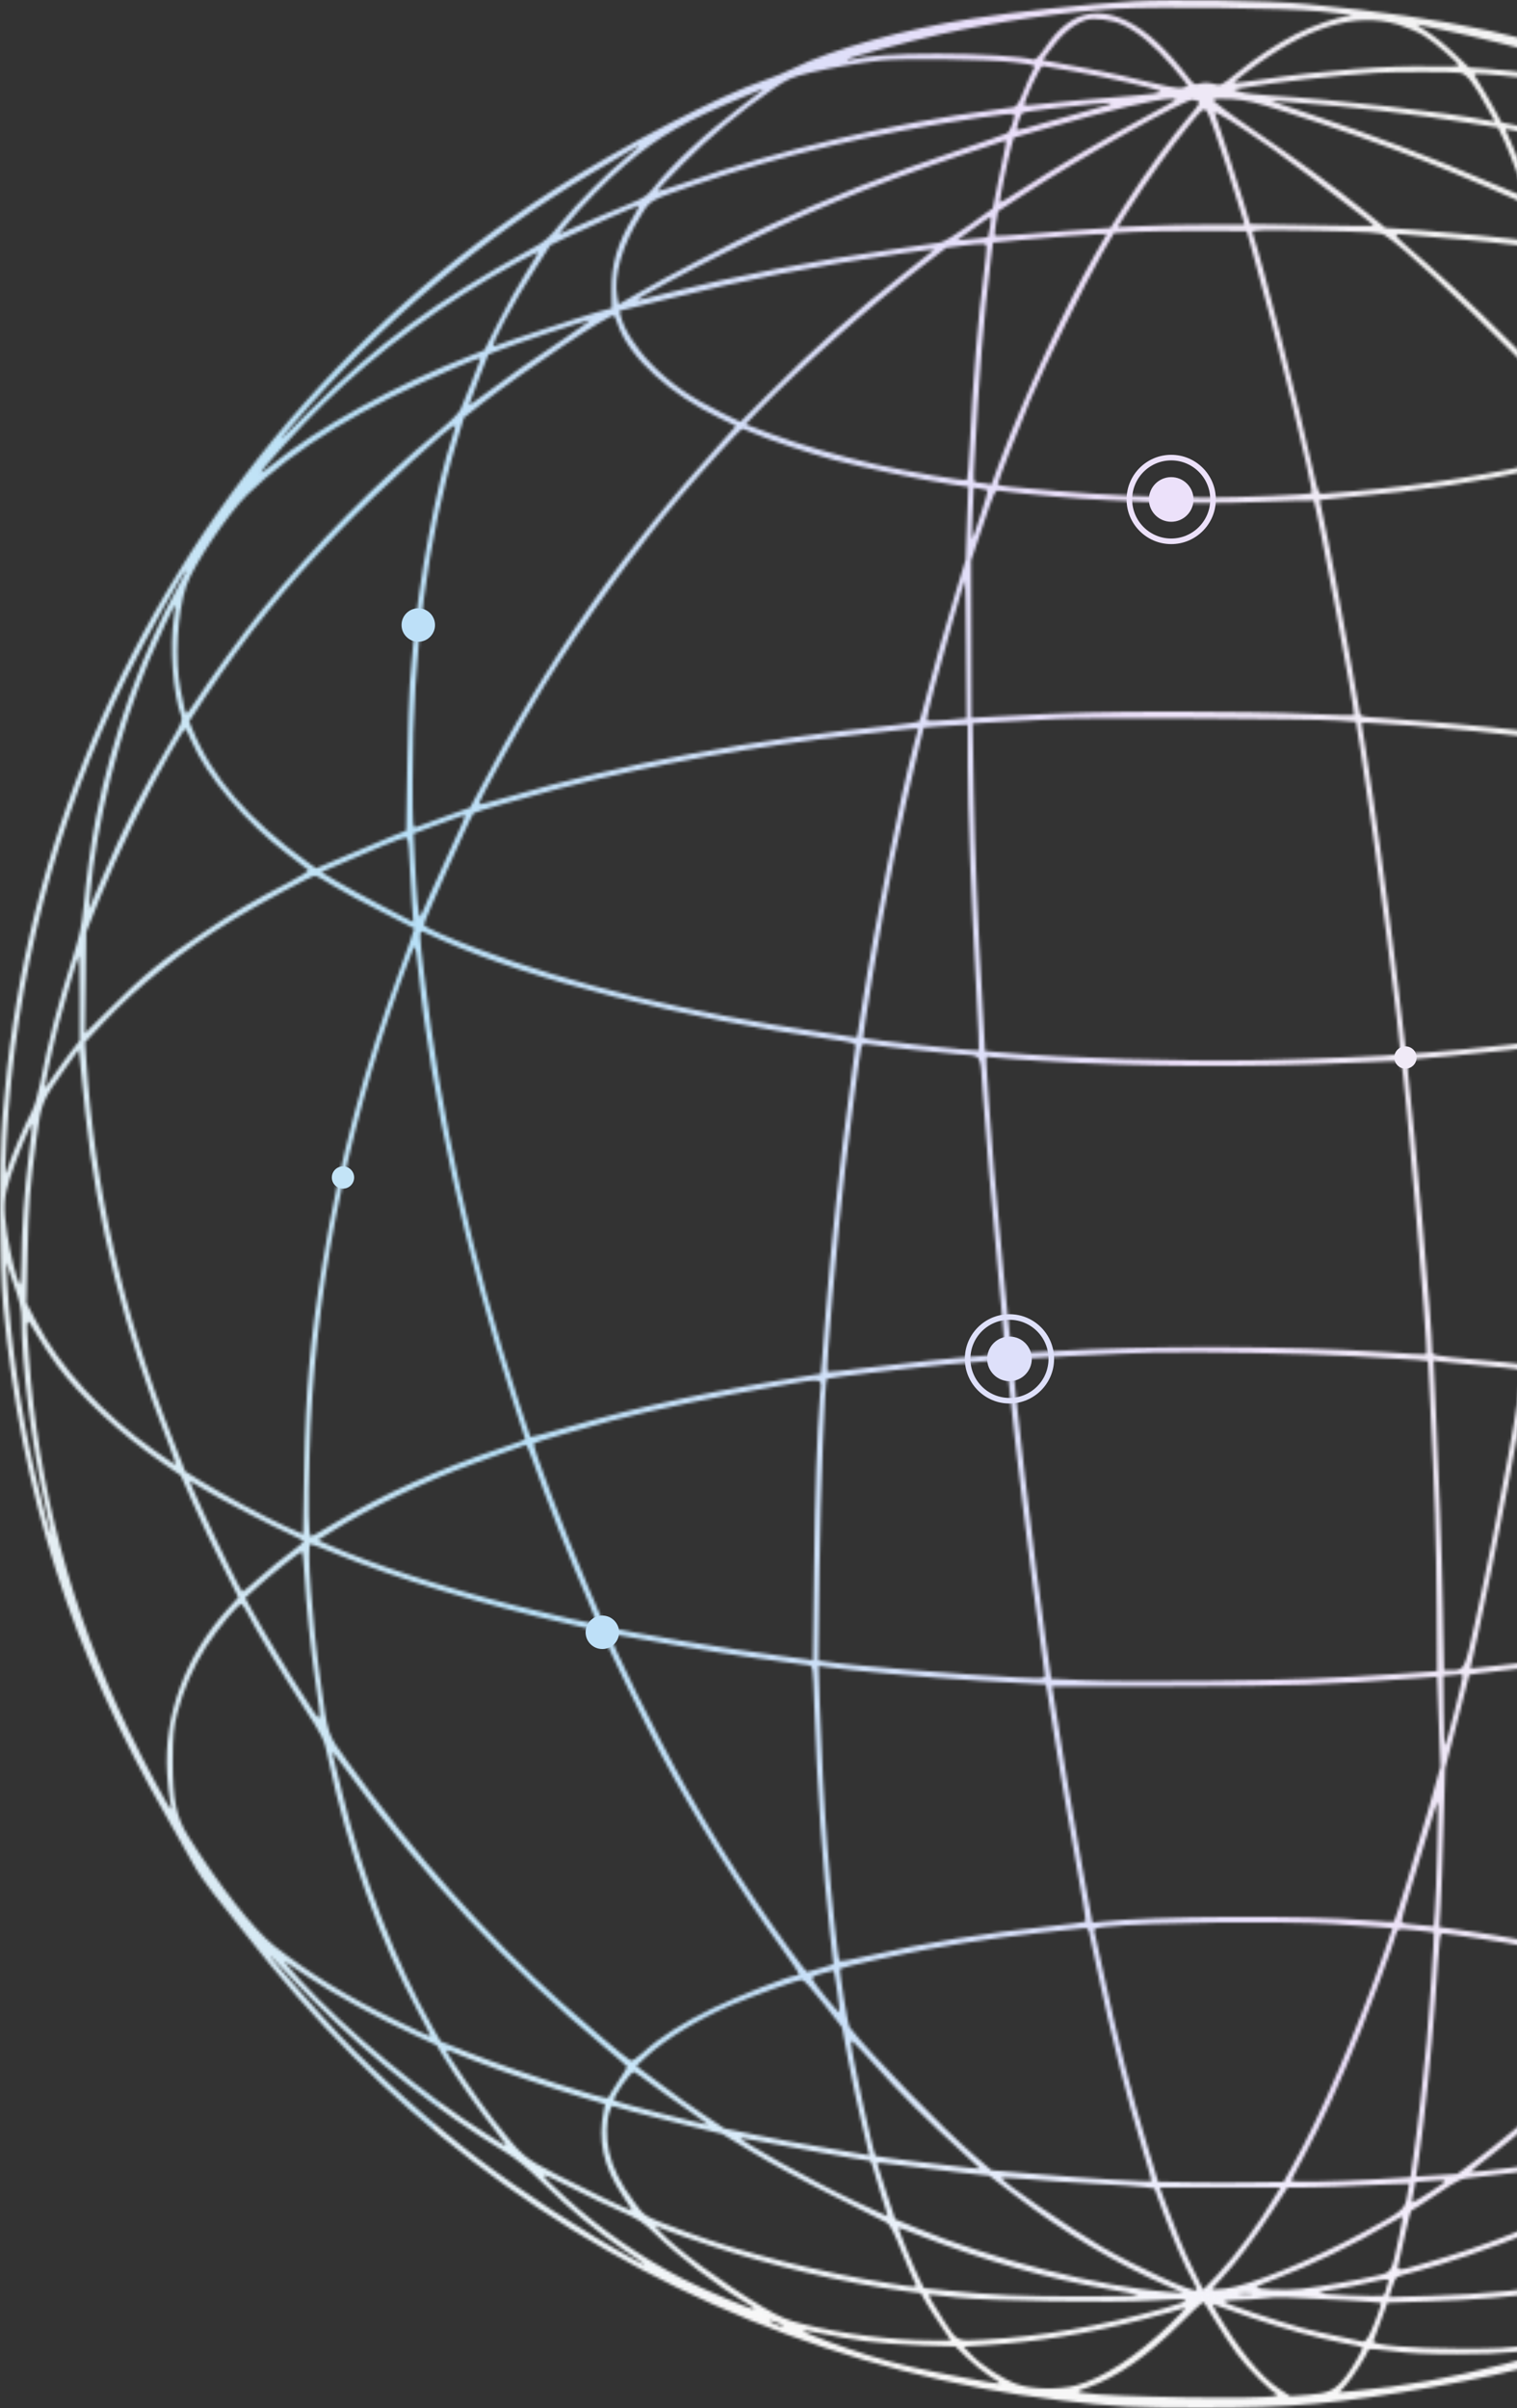 <svg width="544" height="863" viewBox="0 0 544 863" fill="none" xmlns="http://www.w3.org/2000/svg">
<rect x="0" y="0" width="544" height="863" fill="#333333" stroke="none"/>
<mask id="mask0_301_18" style="mask-type:alpha" maskUnits="userSpaceOnUse" x="0" y="0" width="863" height="863">
<path d="M406.771 0.388C388.961 1.552 364.27 4.152 348.687 6.616C324.131 10.449 297.822 17.772 284.802 24.342C281.968 25.779 277.246 27.764 274.21 28.722C258.897 33.718 221.861 52.95 198.25 68.143C122.559 116.735 62.991 189.144 29.935 272.778C13.812 313.636 4.435 354.837 0.86 400.417C-0.422 416.295 -0.22 453.389 1.129 468.172C7.538 535.791 25.483 591.706 60.023 651.727C63.328 657.476 67.308 664.525 68.927 667.468C70.479 670.411 73.92 675.407 76.483 678.624C79.114 681.841 83.836 687.795 87.074 691.97C112.979 725.231 138.817 751.101 169.242 774.439C230.766 821.526 303.488 851.092 380.056 860.262C399.283 862.589 407.445 863 430.652 863C462.966 863 480.438 861.426 513.966 855.472C544.998 849.996 566.383 844.111 584.8 836.035C637.419 812.834 664.538 797.298 697.459 771.428C717.697 755.55 744.951 729.748 760.737 711.475C789.745 677.94 819.968 625.72 836.63 580.413C859.23 518.749 867.46 452.568 860.714 387.072C855.25 334.442 840.206 283.112 816.595 236.847C777.467 160.331 718.439 98.394 643.828 55.756C631.01 48.433 617.72 41.862 599.978 34.06C593.097 31.049 584.665 27.285 581.224 25.779C554.645 13.871 519.363 6.274 468.43 1.415C455.208 0.114 419.993 -0.433 406.771 0.388ZM473.422 4.084C479.291 4.7 484.283 5.316 484.485 5.521C484.688 5.726 484.081 5.863 483.069 5.863C480.303 5.863 470.589 9.217 464.719 12.16C457.906 15.65 450.081 20.783 443.2 26.395C437.87 30.707 437.803 30.707 435.172 30.023C433.485 29.543 431.731 29.475 430.382 29.886C428.561 30.433 428.156 30.296 426.604 28.311C418.374 17.567 411.291 10.996 404.14 7.506C392.604 1.894 383.159 4.837 375.199 16.471C372.838 19.893 371.354 21.536 370.612 21.331C366.767 20.167 350.913 19.209 336.207 19.209C320.826 19.209 311.584 19.893 305.175 21.399C304.23 21.604 303.691 21.604 303.893 21.331C304.568 20.578 325.008 15.034 336.881 12.365C357.322 7.78 381.608 4.221 400.632 3.126C415.81 2.304 460.402 2.852 473.422 4.084ZM402.588 8.875C408.052 11.407 414.124 16.471 420.263 23.658C423.366 27.353 425.93 30.502 425.93 30.707C425.93 30.844 424.985 31.186 423.838 31.46C422.422 31.733 417.632 30.844 409.537 28.791C399.215 26.258 390.378 24.41 376.144 21.947L373.917 21.536L376.009 18.662C380.461 12.434 384.846 8.669 389.501 7.164C392.199 6.274 398.878 7.095 402.588 8.875ZM501.351 8.806C504.319 9.696 508.501 11.475 510.593 12.776C514.303 15.034 523.073 22.631 523.073 23.521C523.073 23.794 518.756 23.931 513.494 23.794C497.64 23.384 474.501 25.163 452.239 28.517C446.977 29.27 442.592 29.817 442.457 29.68C442.323 29.543 444.481 27.764 447.247 25.711C468.565 9.628 485.767 4.221 501.351 8.806ZM518.688 10.996C527.728 12.844 546.684 17.498 552.081 19.209C553.768 19.688 559.232 21.468 564.224 23.042C579.942 27.969 597.28 34.95 597.28 36.387C597.28 36.524 595.998 36.114 594.446 35.566C581.561 30.981 555.252 26.258 533.192 24.616L526.783 24.137L521.319 18.935C518.351 16.061 513.898 12.57 511.537 11.133C509.176 9.696 507.827 8.669 508.569 8.875C509.311 9.08 513.898 10.038 518.688 10.996ZM363.191 22.289C371.691 23.315 371.556 23.247 370.409 25.163C369.87 26.053 368.386 29.27 367.171 32.418C365.552 36.524 364.54 38.167 363.528 38.372C362.786 38.509 359.481 38.988 356.108 39.399C321.028 43.916 278.393 53.908 246.889 64.995C240.952 67.048 235.96 68.622 235.825 68.486C235.623 68.28 239.738 63.9 244.865 58.767C254.107 49.391 265.103 40.288 276.976 32.076C282.373 28.311 283.79 27.696 290.199 26.121C298.429 24.205 307.671 22.563 315.969 21.673C323.389 20.852 354.893 21.262 363.191 22.289ZM385.858 25.711C397.664 27.901 414.124 31.665 415.743 32.555C417.092 33.308 413.719 33.718 398.271 34.95C391.052 35.498 381.203 36.387 376.346 36.935C371.556 37.482 367.509 37.825 367.441 37.756C366.767 37.14 372.973 23.658 373.917 23.658C374.187 23.658 379.584 24.616 385.858 25.711ZM523.68 26.121C526.041 26.601 528.605 29.954 533.529 38.988L536.093 43.642L534.137 43.231C519.633 40.288 478.819 35.566 455.275 34.197C450.823 33.924 446.1 33.376 444.819 32.897L442.457 32.076L446.842 31.323C457.164 29.475 477.739 27.216 493.39 26.121C499.664 25.711 521.656 25.711 523.68 26.121ZM538.589 27.08C556.938 28.791 574.613 32.076 589.994 36.661C604.566 40.973 606.724 41.999 613.066 47.475C619.879 53.429 633.034 68.075 633.034 69.717C633.034 69.923 631.415 69.444 629.526 68.691C609.153 60.752 578.391 51.992 551.339 46.448L538.454 43.847L536.093 39.399C533.799 35.224 532.315 32.692 529.549 28.243C528.065 25.985 527.458 26.121 538.589 27.08ZM273.131 32.486C272.726 32.76 269.286 35.429 265.373 38.372C252.69 47.954 241.087 58.767 234.139 67.527C232.182 69.991 230.698 71.018 226.786 72.592C221.659 74.577 211.27 79.025 204.389 82.173L200.408 83.953L203.377 80.326C208.706 73.755 217.678 64.653 224.155 59.178C236.635 48.57 245.54 43.437 267.397 34.403C273.873 31.665 274.008 31.665 273.131 32.486ZM413.787 40.152C396.719 49.254 379.044 59.588 365.552 68.349C361.842 70.812 358.671 72.66 358.536 72.523C358.266 72.318 361.505 56.645 362.719 52.402L363.596 49.322L373.648 46.448C398.878 39.193 414.259 35.566 420.195 35.361C422.691 35.292 422.219 35.703 413.787 40.152ZM429.707 36.319C430.517 36.593 429.64 37.962 426.199 41.931C420.06 49.117 410.953 61.573 403.937 72.592L398.203 81.626L390.985 82.105C387.005 82.31 377.763 83.063 370.409 83.679C363.124 84.295 356.985 84.637 356.782 84.432C356.647 84.295 356.782 82.242 357.187 79.915L357.929 75.74L366.767 69.991C387.14 56.714 425.457 35.224 427.818 35.771C428.223 35.908 429.1 36.114 429.707 36.319ZM460.672 40.015C476.997 45.216 495.212 51.649 510.255 57.535C522.263 62.258 546.617 72.66 547.494 73.482C547.764 73.755 548.708 76.835 549.653 80.394L551.339 86.759L548.506 86.348C542.097 85.39 520.375 83.269 509.041 82.447L496.831 81.626L489.882 76.014C477.874 66.432 464.517 56.714 449.406 46.448C441.176 40.904 434.902 36.182 435.172 35.84C435.442 35.361 437.803 35.224 441.715 35.498C446.64 35.84 450.35 36.661 460.672 40.015ZM467.418 37.003C483.069 38.098 508.771 41.11 526.244 43.984L537.105 45.695L539.264 50.075C541.22 54.182 546.684 68.896 546.684 70.197C546.684 70.47 541.76 68.622 535.756 65.953C514.843 56.851 490.489 47.611 468.093 40.288C461.819 38.235 456.489 36.387 456.287 36.182C456.085 35.977 457.164 35.977 458.648 36.251C460.132 36.456 464.112 36.798 467.418 37.003ZM392.199 39.056C387.544 40.288 379.517 42.547 374.322 44.053C369.128 45.627 364.81 46.722 364.675 46.585C364.338 46.243 365.89 41.315 366.564 40.562C366.834 40.22 372.298 39.399 378.775 38.714C401.171 36.251 402.521 36.251 392.199 39.056ZM439.692 59.246C442.795 69.238 445.628 78.067 445.83 78.888L446.235 80.462H433.822C427.009 80.462 416.755 80.668 411.156 80.942L400.834 81.352L404.882 74.919C411.223 64.927 419.926 52.744 425.997 45.353C431.326 38.851 431.596 38.646 432.743 39.878C433.35 40.562 436.521 49.254 439.692 59.246ZM456.624 53.634C462.763 57.946 474.366 66.638 490.085 78.683C491.501 79.778 492.581 80.805 492.513 80.942C492.378 81.01 482.394 80.942 470.319 80.668L448.327 80.257L445.83 71.976C443.2 63.489 436.521 42.752 435.644 40.562C435.172 39.262 442.862 44.053 456.624 53.634ZM362.989 44.532C362.516 45.969 361.64 47.406 361.1 47.748C360.56 48.022 352.87 50.76 343.965 53.703C319.072 62.052 297.08 70.744 274.953 81.078C262.742 86.759 237.377 99.899 228.27 105.306L221.861 109.07L221.321 106.196C219.972 98.804 223.278 87.443 229.889 77.109C233.397 71.565 232.655 71.976 249.79 66.09C280.147 55.687 313.742 47.748 350.711 42.273C359.346 40.973 363.596 40.562 363.731 41.11C363.798 41.452 363.461 43.026 362.989 44.532ZM610.772 41.11C611.716 41.657 612.189 42.068 611.784 42.068C611.447 42.068 610.367 41.657 609.423 41.11C608.478 40.562 608.073 40.152 608.411 40.152C608.816 40.152 609.827 40.562 610.772 41.11ZM627.772 51.786C637.014 56.509 649.022 64.105 657.185 70.47C666.225 77.451 683.292 93.192 680.594 92.029C680.256 91.823 673.983 88.744 666.764 85.048C659.546 81.421 649.967 76.904 645.514 75.056L637.419 71.702L633.371 66.364C631.145 63.353 625.816 57.33 621.431 52.95L613.538 45.011L617.181 46.585C619.205 47.475 623.927 49.87 627.772 51.786ZM547.089 47.611C571.982 52.471 596.74 59.178 619.205 67.048C636.677 73.139 635.463 72.455 639.24 79.504C640.994 82.926 643.086 88.128 643.828 91.071C645.177 96.409 645.649 105.785 644.637 105.785C644.3 105.785 640.724 104.827 636.677 103.663C627.165 100.926 615.089 97.983 602.002 95.245L591.546 92.987L570.565 82.447L549.585 71.907L547.022 64.379C545.672 60.204 543.514 54.592 542.232 51.786C540.006 46.859 539.736 46.243 540.141 46.243C540.208 46.243 543.311 46.859 547.089 47.611ZM360.358 53.224C360.02 54.866 358.874 60.341 357.862 65.406L355.973 74.645L347.608 80.599C343.02 83.884 338.366 86.759 337.219 86.896C336.139 87.101 328.381 88.196 320.084 89.36C293.167 93.124 263.147 98.941 239.063 105.032C233.329 106.538 228.54 107.633 228.472 107.564C228.067 107.222 247.091 96.956 260.314 90.455C288.445 76.424 311.246 66.98 343.29 56.098C352.6 52.95 360.358 50.349 360.56 50.349C360.83 50.349 360.695 51.649 360.358 53.224ZM228.944 52.676C228.944 52.744 227.055 54.387 224.762 56.235C218.218 61.436 206.547 73.139 201.15 79.915C196.833 85.322 195.619 86.417 190.492 89.154C156.559 107.564 134.567 123.648 111.428 146.849C98.88 159.442 98.408 159.852 105.491 151.64C136.118 116.188 173.424 84.911 212.416 61.984C218.353 58.493 224.424 54.934 225.909 54.045C228.809 52.334 228.944 52.265 228.944 52.676ZM664.268 70.744C690.241 87.512 712.435 105.443 734.9 127.686C743.737 136.446 744.007 137.13 735.777 129.876C725.455 120.91 709.13 109.139 694.761 100.378C688.149 96.34 685.653 94.287 680.864 89.086C674.59 82.379 664.673 73.345 657.252 67.733C654.824 65.885 651.923 63.695 650.844 62.805L648.887 61.231L651.586 62.737C653.07 63.558 658.804 67.185 664.268 70.744ZM226.92 77.999C221.389 87.169 219.162 94.835 219.297 104.143L219.365 110.439L213.833 111.945C209.246 113.177 180.035 122.827 177.134 124.058C175.38 124.743 184.42 107.77 192.381 95.588L197.373 87.854L203.916 84.706C210.662 81.489 228.27 73.755 229.079 73.687C229.349 73.618 228.337 75.603 226.92 77.999ZM663.391 85.39C676.546 91.686 685.114 96.751 687.88 99.831C693.344 105.922 703.261 119.952 708.185 128.507L710.074 131.792L707.443 130.697C706.026 130.081 703.193 128.712 701.169 127.686C691.792 122.895 676.141 116.667 658.467 110.644L647.201 106.812L646.931 99.626C646.661 91.892 645.177 86.348 641.399 79.094C640.32 77.04 639.375 75.124 639.24 74.85C638.971 74.303 652.8 80.326 663.391 85.39ZM569.553 83.953C577.446 87.854 583.653 91.139 583.248 91.276C582.911 91.344 578.863 90.865 574.276 90.112C569.688 89.36 563.145 88.333 559.704 87.922L553.565 87.101L552.149 81.421C551.339 78.272 550.732 75.535 550.732 75.329C550.732 74.782 553.498 76.082 569.553 83.953ZM355.028 81.215C354.691 83.132 354.354 84.843 354.286 84.911C354.151 85.048 351.655 85.322 348.687 85.595L343.29 86.075L349.024 81.968C352.195 79.641 354.961 77.793 355.163 77.725C355.366 77.725 355.298 79.299 355.028 81.215ZM448.327 87.306C457.434 119.473 471.263 175.73 470.319 176.688C469.712 177.236 445.426 178.263 432.001 178.331C416.687 178.331 393.683 177.304 378.37 175.867C372.096 175.32 364.878 174.635 362.382 174.43C359.818 174.225 357.794 173.814 357.794 173.609C357.794 172.719 365.215 153.624 369.6 143.085C375.132 129.944 389.096 101.542 395.1 91.071L399.485 83.542L406.433 83.132C410.279 82.926 421.005 82.789 430.247 82.789L447.045 82.858L448.327 87.306ZM496.696 84.364C502.835 88.401 522.736 106.606 541.557 125.564C562.268 146.301 561.458 145.206 562.2 153.145C562.605 156.636 563.01 160.331 563.212 161.29C563.482 163.069 563.347 163.137 557.613 164.575C536.363 169.776 511.807 173.677 486.307 175.936C480.033 176.483 474.366 176.962 473.827 176.962C473.017 176.962 472.343 175.183 471.196 169.913C465.664 144.727 452.711 93.808 449.136 83.269C448.866 82.447 452.172 82.379 471.938 82.721C491.771 83.132 495.212 83.337 496.696 84.364ZM392.469 91.55C382.08 109.823 367.239 142.058 358.739 164.848L355.501 173.677L353.544 173.266C352.465 173.061 350.981 172.856 350.306 172.856C349.159 172.856 349.092 172.377 349.429 166.149C351.116 134.598 352.87 112.903 355.298 93.466L356.108 86.964L365.552 86.075C378.64 84.911 389.231 84.09 393.346 83.953L396.854 83.884L392.469 91.55ZM522.061 85.664C529.144 86.211 538.387 87.169 542.637 87.717C546.887 88.196 550.732 88.675 551.137 88.675C551.541 88.675 552.081 89.496 552.283 90.523C555.859 107.154 559.502 128.439 560.514 138.294L560.918 142.4L552.621 133.777C540.006 120.705 522.466 103.8 511.942 94.629C498.18 82.721 498.855 83.679 504.521 84.158C507.152 84.364 515.045 85.048 522.061 85.664ZM353.747 88.88C353.747 89.77 353.342 93.877 352.802 97.983C350.711 113.656 348.889 135.898 347.743 159.373C347.405 166.08 346.933 171.761 346.731 171.966C346.191 172.514 325.75 169.023 313.945 166.354C300.115 163.206 286.556 159.236 275.964 155.267L267.397 152.05L272.591 146.643C287.298 131.518 310.909 110.644 329.866 96.067L339.31 88.812L344.707 88.128C353.477 87.033 353.747 87.101 353.747 88.88ZM334.79 89.633C334.655 89.77 330.27 93.192 325.076 97.23C306.996 111.329 291.413 125.153 275.425 141.237L265.508 151.16L258.357 147.67C247.968 142.606 240.21 137.267 233.667 130.492C228.067 124.811 223.75 117.967 222.603 113.245L222.198 111.397L238.928 107.291C267.464 100.173 292.088 95.382 323.727 90.797C333.171 89.428 335.262 89.223 334.79 89.633ZM565.371 90.728C588.308 94.15 589.859 94.561 598.494 99.42C616.304 109.549 637.082 122.758 637.082 123.99C637.082 125.359 625.074 136.514 619.947 139.936C609.962 146.507 598.427 151.913 583.383 157.115L575.895 159.715L569.688 152.598L563.549 145.548L562.47 137.473C560.581 122.416 556.331 98.325 554.375 90.865C553.835 89.017 553.565 89.017 565.371 90.728ZM188.468 97.983C185.837 102.089 181.452 109.96 178.686 115.503L173.627 125.496L168.769 127.412C142.392 137.541 113.317 153.556 97.531 166.559C95.507 168.202 93.82 169.434 93.686 169.297C93.213 168.818 108.055 152.529 116.285 144.59C135.983 125.427 158.853 108.796 185.095 94.356C189.345 92.029 192.92 90.249 193.055 90.318C193.123 90.455 191.099 93.877 188.468 97.983ZM605.038 97.915C618.732 100.721 644.502 107.633 644.502 108.523C644.502 109.755 641.669 117.146 640.387 119.268C639.443 120.842 638.633 121.458 637.891 121.184C637.351 120.979 632.899 118.241 628.042 115.093C623.185 111.945 614.347 106.538 608.411 103.047C596.808 96.204 596.268 95.793 598.292 96.409C599.034 96.683 602.069 97.367 605.038 97.915ZM704.542 109.07C735.979 129.739 764.785 157.731 784.416 186.886C786.844 190.445 787.114 191.061 785.495 189.281C765.257 166.97 746.368 151.913 720.463 137.473L713.312 133.435L709.737 127.275C705.149 119.473 701.372 113.724 695.907 106.538L691.59 100.789L694.221 102.363C695.638 103.253 700.292 106.264 704.542 109.07ZM680.594 120.842C691.455 125.222 701.844 129.944 707.578 133.024L712.3 135.556L717.157 145.412C725.185 161.769 731.729 179.7 736.923 199.821L739.554 210.018L729.975 199.821C704.205 172.377 680.054 151.297 650.236 130.081C645.042 126.385 640.724 123.374 640.657 123.306C640.522 123.237 641.534 121.184 642.748 118.72C644.03 116.325 645.379 113.04 645.784 111.466L646.594 108.591L659.546 113.04C666.629 115.503 676.141 118.994 680.594 120.842ZM221.793 116.941C225.976 128.302 240.345 141.442 258.087 149.86L263.889 152.666L259.571 157.457C222.94 197.699 197.373 234.588 170.523 285.713L168.567 289.408L159.46 292.625C154.468 294.404 149.813 296.115 149.206 296.389C148.059 296.868 147.991 295.842 147.991 280.101C147.991 233.493 153.321 192.909 163.98 157.662L166.408 149.655L172.884 144.59C188.468 132.545 219.23 112.013 220.174 113.108C220.444 113.382 221.186 115.093 221.793 116.941ZM201.623 121.8C189.075 130.081 183.948 133.708 174.841 140.484C171.198 143.221 168.23 145.275 168.23 145.069C168.23 144.796 169.781 140.621 171.67 135.83L175.111 127.07L178.956 125.564C184.555 123.306 210.258 114.751 211.405 114.751C211.944 114.682 207.492 117.899 201.623 121.8ZM647.605 130.629C670.475 146.78 689.701 162.658 709.265 181.411C718.304 190.103 737.396 210.155 739.42 213.03C741.241 215.767 744.816 237.531 746.705 257.721C747.312 263.949 747.987 278.39 748.189 289.819C748.527 307.476 748.459 310.556 747.65 310.282C722.554 299.811 699.483 292.146 668.518 284.07C661.84 282.359 656.308 280.853 656.24 280.785C656.173 280.716 655.296 278.937 654.284 276.884C651.383 271.067 642.816 255.599 637.217 246.086C621.498 219.395 603.216 193.182 583.923 169.571C580.415 165.259 577.851 161.563 578.121 161.221C578.458 160.947 581.764 159.715 585.474 158.483C600.653 153.419 614.82 146.37 624.871 138.773C629.863 135.009 638.431 126.659 638.431 125.564C638.431 124.332 639.78 125.085 647.605 130.629ZM172.075 129.191C171.873 129.67 170.456 133.298 168.972 137.267C167.42 141.237 165.734 145.412 165.194 146.575C164.654 147.875 161.416 151.16 157.301 154.446C135.309 172.514 112.979 195.099 93.551 219.052C87.142 226.923 74.662 244.17 70.074 251.424C68.59 253.751 67.174 255.668 66.971 255.668C66.499 255.668 66.296 254.983 64.745 247.113C62.654 236.641 63.598 219.532 66.836 209.95C69.197 202.832 81.812 184.011 88.761 177.236C105.761 160.674 129.642 146.096 163.507 131.724C171.94 128.165 172.615 127.959 172.075 129.191ZM739.285 151.297C763.368 167.244 783.674 187.365 797.098 208.444C800.067 213.03 801.011 215.151 801.551 218.71C803.642 231.303 803.102 242.253 799.932 253.614C798.313 259.295 792.106 272.914 789.678 276.131L788.396 277.705L783.809 270.314C773.622 253.751 761.209 236.368 748.662 221.106L742.455 213.509L739.757 202.627C734.495 181.684 727.614 162.248 719.654 145.891C717.292 141.031 715.336 136.993 715.336 136.857C715.336 136.378 730.987 145.754 739.285 151.297ZM572.319 158.552L573.669 160.331L569.553 161.563C567.327 162.179 565.371 162.59 565.236 162.453C565.168 162.316 564.831 159.305 564.629 155.746L564.157 149.244L567.597 153.008C569.486 155.062 571.577 157.594 572.319 158.552ZM162.158 156.773C156.626 172.993 150.015 208.239 148.059 232.056C147.654 236.573 147.182 242.596 146.912 245.402C146.642 248.208 146.237 261.143 146.035 274.078L145.63 297.689L140.571 299.674C137.805 300.769 130.519 303.849 124.448 306.45L113.384 311.172L110.281 308.982C89.098 293.72 76.146 278.8 68.86 261.006L67.848 258.542L73.65 249.713C88.626 227.265 102.388 210.292 121.952 190.103C135.781 175.799 162.361 151.64 163.238 152.529C163.372 152.666 162.9 154.582 162.158 156.773ZM269.893 155.13C275.695 157.662 289.996 162.453 299.306 164.917C309.02 167.518 331.282 172.171 341.199 173.609L347.203 174.498L346.731 187.502L346.258 200.574L342.616 212.551C338.163 227.334 334.183 241.432 331.822 250.877C330.81 254.846 329.866 258.268 329.596 258.542C329.326 258.747 325.615 259.295 321.365 259.774C270.298 264.839 223.143 273.599 181.452 285.781C176.257 287.287 171.94 288.382 171.805 288.245C171.265 287.697 187.254 258.679 195.416 245.402C209.651 222.406 228.54 196.262 244.325 177.647C252.016 168.613 265.575 153.693 266.115 153.693C266.385 153.693 268.072 154.309 269.893 155.13ZM583.113 171.555C599.034 191.266 615.224 214.193 628.649 235.82C636.677 248.687 654.419 280.306 653.677 280.306C653.542 280.306 649.494 279.416 644.772 278.321C625.748 273.941 600.316 269.219 575.895 265.523L568.272 264.428V238.968C568.272 213.92 567.732 197.289 566.18 176.072C565.776 170.118 565.573 165.122 565.776 164.848C566.113 164.506 574.073 162.042 575.018 161.974C575.22 161.974 578.863 166.286 583.113 171.555ZM563.549 165.875C563.549 166.217 564.022 173.198 564.561 181.479C565.776 198.794 566.653 234.041 566.383 251.835L566.18 264.086L562.335 263.675C560.244 263.401 553.16 262.648 546.684 261.896C533.26 260.322 507.692 258.063 495.886 257.31C488.533 256.9 487.926 256.763 487.656 255.394C487.454 254.641 486.105 246.839 484.62 238.216C481.855 222.474 475.918 191.198 474.164 183.464C473.624 181.274 473.287 179.358 473.354 179.221C473.489 179.152 479.021 178.605 485.7 177.989C508.771 176.004 530.494 172.719 550.395 168.27C556.331 166.97 561.323 165.738 561.458 165.601C561.998 165.122 563.549 165.327 563.549 165.875ZM354.151 175.799C354.286 175.936 353.139 179.974 351.588 184.696C350.036 189.487 348.687 193.319 348.62 193.182C348.485 193.114 348.62 188.939 348.822 183.875L349.227 174.772L351.588 175.183C352.87 175.388 354.016 175.662 354.151 175.799ZM367.576 176.962C385.318 178.673 390.31 179.015 410.751 179.837C426.807 180.384 437.263 180.453 451.565 179.905C462.156 179.494 470.926 179.289 471.061 179.426C471.938 180.247 486.172 255.668 485.565 256.284C485.43 256.42 477.807 256.215 468.632 255.805C459.39 255.325 438.545 254.983 422.219 254.983C395.437 254.983 384.171 255.325 356.985 256.763L348.417 257.242L348.35 229.045L348.282 200.848L352.128 189.418C356.782 175.456 356.782 175.525 358.671 175.936C359.481 176.072 363.528 176.552 367.576 176.962ZM64.34 209.266C51.05 233.288 39.987 264.154 34.388 292.967C32.769 301.111 30.745 315.826 29.935 325.134C29.328 331.567 28.518 335.331 26.225 342.586C20.761 359.627 17.253 373.247 14.352 388.372C13.542 392.478 12.261 396.721 11.383 398.296C9.427 401.649 3.356 416.021 2.681 418.827C2.411 419.854 2.074 420.675 1.939 420.538C1.804 420.402 2.006 415.2 2.344 408.972C5.447 350.525 20.086 294.131 45.519 242.527C52.669 228.086 65.892 204.338 66.836 204.338C66.971 204.338 65.824 206.596 64.34 209.266ZM346.393 232.74L346.596 257.379L339.715 257.995C335.937 258.337 332.631 258.405 332.429 258.2C332.227 257.995 333.441 252.519 335.195 245.949C338.366 233.904 345.854 207.76 346.056 207.965C346.124 208.034 346.326 219.189 346.393 232.74ZM62.316 221.516C60.765 231.577 61.979 248.755 64.947 256.489C65.554 258.063 65.082 259.158 61.035 266.07C51.185 282.701 44.372 296.252 36.209 315.552L31.892 325.818L32.296 321.027C34.59 294.747 42.753 262.443 53.546 236.505C56.852 228.634 62.519 216.589 62.788 216.931C62.923 217.068 62.721 219.121 62.316 221.516ZM748.729 223.98C760.939 239.242 773.352 256.763 782.392 271.614C784.821 275.652 786.844 279.348 786.844 279.827C786.844 281.127 776.928 292.351 772.07 296.594C762.626 304.944 752.237 312.541 751.293 311.856C750.888 311.583 750.416 303.096 750.213 289.545C749.741 263.401 747.515 239.379 744.007 222.269C743.535 219.942 743.332 218.026 743.602 218.094C743.804 218.094 746.166 220.763 748.729 223.98ZM808.904 231.029C821.384 259.226 829.142 288.655 833.055 322.396C834.202 332.115 835.821 365.718 835.214 366.334C834.944 366.54 832.38 364.281 829.48 361.338C824.42 356.137 824.083 355.589 821.587 348.745C815.11 330.335 805.059 307.887 795.142 289.682C792.241 284.344 789.948 279.827 790.015 279.553C790.083 279.279 791.567 276.679 793.321 273.804C796.964 267.781 800.404 259.432 802.495 251.767C803.777 247.181 803.979 244.58 803.979 233.63C804.047 226.581 804.249 221.037 804.452 221.311C804.654 221.585 806.678 225.965 808.904 231.029ZM817.539 242.733C839.734 288.519 853.361 336.084 858.623 386.045C859.837 396.927 861.186 417.253 860.781 417.664C860.646 417.801 860.174 415.953 859.769 413.421C857.611 400.896 849.246 383.855 839.396 372.015L836.833 368.935L836.765 355.247C836.698 327.666 833.055 299.88 825.904 273.188C822.936 261.964 817.337 245.402 813.626 236.641C812.277 233.562 811.333 231.029 811.535 231.029C811.737 231.029 814.436 236.299 817.539 242.733ZM479.898 258.268L486.239 258.747L487.791 268.329C493.12 301.864 502.902 377.079 502.025 377.832C501.553 378.243 470.656 379.543 450.89 379.954C424.311 380.501 381.81 379.201 358.064 377.079L353.274 376.669L352.465 361.817C350.441 326.023 349.699 307.134 349.227 284.002L348.822 259.295L358.536 258.747C363.866 258.474 372.973 257.995 378.707 257.721C390.715 257.105 470.319 257.584 479.898 258.268ZM506.882 260.116C523.208 261.417 536.43 262.717 553.363 264.702L566.45 266.207L565.978 282.701C565.708 291.735 565.236 305.149 564.831 312.472C564.089 327.734 560.918 371.467 560.514 371.878C559.907 372.494 524.557 376.327 511.537 377.216L504.319 377.695L503.914 374.342C503.712 372.494 502.16 359.764 500.474 346.008C497.573 321.78 492.986 288.861 489.815 268.808L488.263 259.09H490.962C492.513 259.09 499.664 259.569 506.882 260.116ZM347.001 274.283C347.001 289.819 348.215 321.575 350.104 355.452C350.778 366.813 351.116 376.258 350.981 376.395C350.508 376.874 310.1 372.494 309.56 371.878C309.425 371.741 310.977 361.817 312.933 349.772C317.992 319.316 322.445 297.416 330 265.934L331.282 260.801L335.937 260.39C338.5 260.185 342.008 259.979 343.83 259.911L347.001 259.774V274.283ZM68.658 265.591C74.122 278.321 88.086 294.815 102.793 305.902C106.705 308.845 110.146 311.514 110.483 311.788C110.821 312.13 107.448 314.252 102.995 316.51C92.269 321.917 83.364 327.118 72.773 334.236C58.201 343.886 50.916 349.84 38.84 361.954L30.475 370.304L30.745 352.167L30.947 334.031L36.007 321.37C41.808 306.792 52.804 284.138 60.63 270.519C63.598 265.386 66.162 261.143 66.364 261.143C66.566 261.143 67.578 263.128 68.658 265.591ZM327.639 267.097C322.58 286.465 313.675 331.02 309.223 359.696C308.48 364.76 307.671 369.551 307.536 370.372L307.199 371.81L294.584 369.893C246.552 362.844 204.591 352.646 171.063 339.917C160.539 335.947 152.039 332.183 152.039 331.43C152.039 330.13 168.769 292.557 169.849 291.461C170.321 290.982 188.4 285.781 200.273 282.701C233.936 274.009 271.31 267.302 308.211 263.264C315.294 262.512 321.973 261.759 323.052 261.622C324.199 261.485 326.02 261.28 327.167 261.211L329.258 261.143L327.639 267.097ZM580.617 268.397C602.946 271.751 621.093 275.173 649.697 281.401L655.229 282.633L660.288 293.241C665.887 305.081 668.181 310.145 672.566 320.548C675.804 328.145 682.28 344.434 682.28 344.981C682.28 345.255 670.205 349.156 660.356 352.099C644.435 356.821 614.55 363.528 593.232 367.224C581.831 369.209 563.28 371.878 562.942 371.604C562.807 371.536 563.347 363.186 564.157 353.057C566.585 321.438 568.204 288.724 568.272 272.23C568.272 269.15 568.407 266.618 568.609 266.618C568.811 266.618 574.208 267.439 580.617 268.397ZM798.987 301.18C801.888 306.792 806.341 316.031 808.837 321.712C813.964 333.483 821.452 352.852 820.98 353.399C820.777 353.536 819.023 352.304 817.067 350.662C804.587 340.054 781.313 325.75 762.626 317.195C758.174 315.142 754.531 313.362 754.463 313.157C754.463 312.952 756.217 311.583 758.376 310.145C767.955 303.438 779.424 293.036 784.955 285.986L788.396 281.606L791.027 286.26C792.511 288.792 796.087 295.499 798.987 301.18ZM673.241 287.424C701.237 294.815 722.015 301.796 746.57 311.993C750.551 313.636 748.999 314.936 732.673 323.833C720.193 330.609 704.272 337.658 690.915 342.244L684.372 344.502L682.213 338.959C678.84 329.993 671.689 313.02 667.641 304.397C665.617 300.016 662.717 293.788 661.233 290.572C659.748 287.355 658.399 284.549 658.197 284.207C657.725 283.386 658.534 283.591 673.241 287.424ZM161.956 303.37C159.19 309.324 155.614 317.263 153.995 321.027C152.444 324.792 150.96 328.145 150.69 328.419C150.15 329.035 149.408 321.233 148.734 307.545L148.329 298.785L156.424 295.773C166.408 292.077 166.476 292.077 166.813 292.351C166.948 292.488 164.789 297.416 161.956 303.37ZM146.845 308.845C147.114 313.704 147.519 320.48 147.722 324.039L148.194 330.404L137.468 324.86C131.598 321.849 124.178 317.811 121.007 315.963L115.273 312.541L118.646 311.104C135.106 303.917 143.876 300.359 145.36 300.222C146.237 300.153 146.507 301.454 146.845 308.845ZM119.86 317.674C123.233 319.727 131.059 323.97 137.198 326.982C143.337 330.061 148.396 332.594 148.531 332.731C148.666 332.799 146.372 339.438 143.404 347.513C130.654 382.075 121.614 416.227 115.678 452.637C111.225 479.67 109.539 498.423 109.067 526.757L108.662 549.821L102.118 546.878C94.765 543.524 79.451 535.312 71.626 530.521L66.431 527.304L61.574 514.848C43.967 469.883 33.983 425.74 30.947 379.748L30.542 373.52L37.154 366.471C49.769 353.126 65.15 340.875 83.566 329.651C92.539 324.176 111.765 313.841 113.047 313.841C113.384 313.841 116.42 315.552 119.86 317.674ZM767.551 321.986C789.475 333.004 808.634 345.255 819.698 355.452C823.138 358.601 823.341 358.874 825.972 367.908C827.456 372.973 829.817 381.596 831.099 387.003L833.595 396.927L832.448 406.508C829.007 436.485 822.801 464.066 812.412 495.548C809.039 505.677 805.936 514.437 805.531 514.985C804.452 516.285 787.384 527.578 780.166 531.821C773.69 535.517 754.261 545.304 750.078 546.878L747.312 547.973L739.554 543.319C735.304 540.787 729.975 537.775 727.749 536.68L723.634 534.764L722.892 521.966C722.419 514.985 721.542 504.308 721.003 498.286L719.856 487.335L723.364 475.701C738.408 425.74 747.312 376.806 749.741 330.267C750.416 317.879 750.955 314.526 752.305 314.526C752.507 314.526 759.388 317.879 767.551 321.986ZM748.054 324.928C745.558 373.178 738.138 417.322 724.713 464.203C722.824 470.91 720.935 477.549 720.598 478.917C720.193 480.355 719.721 481.518 719.451 481.518C719.249 481.518 718.304 476.659 717.495 470.773C712.773 437.511 701.979 394.052 690.106 360.38C687.677 353.468 685.653 347.377 685.653 346.966C685.653 346.487 688.149 345.255 691.253 344.228C705.892 339.369 731.189 327.734 742.995 320.48C745.761 318.769 748.122 317.332 748.257 317.332C748.392 317.263 748.257 320.754 748.054 324.928ZM158.583 337.042C190.357 351.209 244.932 365.034 298.429 372.562C306.052 373.657 306.861 373.931 306.726 375.095C306.659 375.847 305.782 382.007 304.905 388.783C301.262 415.269 297.889 446.888 296.068 470.568C295.528 477.891 294.921 485.83 294.718 488.157L294.314 492.332L291.818 492.742C257.345 498.012 230.496 503.692 203.781 511.358C196.428 513.479 190.357 515.122 190.222 514.985C190.087 514.848 188.333 509.441 186.242 503.077C169.174 450.447 158.178 400.828 152.107 349.088C150.42 335.331 150.353 333.415 151.567 333.894C151.972 334.099 155.142 335.537 158.583 337.042ZM149.948 347.513C154.333 391.725 167.083 450.241 183.341 500.27L188.333 515.806L186.579 516.559C185.567 516.901 182.194 518.065 179.023 519.16C157.706 526.278 136.388 535.927 120.063 545.783C115.678 548.452 111.832 550.642 111.563 550.642C110.686 550.642 110.483 540.65 111.023 521.213C112.575 464.75 123.436 408.63 143.944 351.278C146.372 344.639 148.464 339.164 148.734 339.164C148.936 339.164 149.476 342.928 149.948 347.513ZM28.518 357.779V372.905L25.28 377.079C23.526 379.406 20.761 383.17 19.209 385.497C17.657 387.893 16.308 389.809 16.173 389.809C15.768 389.809 18.737 375.984 21.098 366.882C23.257 358.532 27.979 342.586 28.316 342.586C28.451 342.586 28.518 349.43 28.518 357.779ZM686.53 356.068C700.832 396.79 710.344 435.048 716.348 476.727L717.9 487.335L713.987 498.696C710.411 508.962 704.542 525.388 704.205 525.867C704.138 525.935 701.979 525.114 699.415 524.019C687.88 519.023 659.209 510.057 639.105 505.198C613.943 499.039 575.018 492.058 554.712 490.005C552.216 489.731 549.787 489.32 549.383 489.046C548.708 488.636 549.045 484.803 550.934 471.868C555.454 440.728 559.03 411.504 561.256 387.072C561.863 380.091 562.47 374.342 562.538 374.205C562.672 374.068 567.867 373.247 574.073 372.289C599.236 368.593 624.871 363.528 646.526 357.916C657.792 354.973 676.006 349.635 679.582 348.129C683.09 346.692 683.292 346.966 686.53 356.068ZM834.674 376.463C834.674 380.228 834.404 384.676 834.202 386.319L833.73 389.33L832.448 384.265C831.773 381.459 830.154 375.642 828.872 371.33C827.658 367.019 826.444 362.844 826.174 362.091C825.972 361.27 827.591 362.502 830.289 365.171L834.742 369.551L834.674 376.463ZM844.928 383.239C853.698 396.585 858.083 409.314 859.365 425.055C859.904 431.489 858.623 441.139 855.992 450.378C854.305 456.401 845.94 474.674 844.928 474.674C844.658 474.674 844.186 469.062 843.984 462.15C843.376 444.219 840.948 424.508 837.103 405.14C835.551 397.269 835.484 395.969 836.091 389.262C836.428 385.224 836.765 379.748 836.765 377.148L836.833 372.357L838.924 374.752C840.003 376.053 842.769 379.885 844.928 383.239ZM326.088 376.121C332.564 376.806 340.322 377.627 343.29 377.832C352.397 378.517 351.385 377.079 352.33 390.63C353.477 407.603 355.501 430.941 358.199 459.275C359.481 472.758 360.425 484.187 360.223 484.666C360.088 485.077 357.187 485.624 352.937 485.898C342.211 486.583 326.492 488.225 311.044 490.141C303.286 491.1 296.877 491.784 296.742 491.647C296.068 490.963 300.25 443.26 303.151 418.348C304.838 404.181 308.548 376.121 308.953 374.889C309.155 374.205 309.965 374.068 311.786 374.342C313.135 374.616 319.611 375.368 326.088 376.121ZM560.176 376.327C560.176 384.676 553.498 440.933 548.573 474.195L546.347 489.115L544.66 488.773C543.716 488.567 537.375 487.951 530.494 487.335C512.954 485.761 513.628 485.898 513.628 483.708C513.628 476.043 507.422 405.824 504.926 384.471C504.589 381.528 504.656 380.022 505.128 379.885C505.533 379.748 512.077 379.133 519.7 378.517C530.156 377.627 552.688 375.163 559.704 374.136C559.974 374.068 560.176 375.095 560.176 376.327ZM30.542 398.706C34.523 437.511 44.642 477.549 60.495 517.654C62.181 521.897 63.193 525.114 62.788 524.909C62.316 524.635 59.146 522.445 55.638 519.981C36.884 506.841 21.503 490.141 12.935 473.511L9.495 466.94L9.899 449.078C10.304 430.736 10.709 426.082 13.205 407.33C14.824 395.147 15.094 394.531 23.864 382.281L28.249 376.19L28.721 380.775C28.991 383.307 29.8 391.383 30.542 398.706ZM372.973 380.228C409.199 382.418 447.719 382.623 486.172 380.844C495.009 380.433 502.295 380.159 502.43 380.296C503.374 381.391 512.279 484.461 511.47 485.282C511.335 485.488 504.386 485.145 496.021 484.529C463.033 482.339 411.83 482.202 377.155 484.256C369.465 484.735 362.989 485.008 362.854 484.803C362.584 484.529 357.997 436.964 356.445 418.554C355.231 403.292 353.747 383.376 353.747 381.049V378.722L357.997 379.133C360.29 379.406 367.036 379.885 372.973 380.228ZM10.372 413.489C8.685 426.561 7.673 441.139 7.673 452.431C7.673 458.112 7.403 460.918 6.999 460.233C5.852 458.317 3.626 449.078 2.614 442.371C1.129 432.584 1.332 429.162 3.693 421.839C5.784 415.269 11.046 402.539 11.451 403.018C11.586 403.155 11.114 407.877 10.372 413.489ZM839.059 429.162C840.813 441.892 841.757 453.321 842.499 468.994L842.972 478.028L838.722 483.708C833.527 490.689 820.575 503.966 814.233 508.757C811.67 510.742 809.444 512.179 809.309 512.042C809.174 511.905 810.186 508.757 811.468 505.061C821.519 477.001 831.841 433.405 833.73 411.025C833.999 408.219 834.337 405.413 834.539 404.866C835.079 403.497 836.968 413.968 839.059 429.162ZM860.377 456.538C857.273 507.32 845.805 555.707 826.107 601.356C821.114 612.922 815.987 623.872 815.515 623.872C815.313 623.872 815.65 622.709 816.257 621.272C833.19 581.371 842.365 539.486 844.119 494.316L844.726 478.78L846.75 475.495C852.619 466.256 858.218 452.089 859.837 442.439L860.714 437.375L860.916 440.797C861.051 442.644 860.849 449.762 860.377 456.538ZM7.673 472.689C7.673 489.046 11.316 517.791 16.173 539.281C17.455 544.893 18.332 549.615 18.265 549.752C17.927 550.026 15.094 539.007 12.463 527.715C7.538 506.293 3.828 480.491 2.614 459.96L2.209 452.431L4.907 460.302C7.066 466.393 7.673 469.199 7.673 472.689ZM20.491 489.389C28.856 500.75 43.225 514.027 57.999 524.156L64.812 528.81L69.4 539.213C71.896 544.962 76.55 554.748 79.721 561.045L85.455 572.474L81.34 576.991C66.499 593.485 58.606 614.907 59.888 635.507C60.158 639.477 60.63 643.925 60.967 645.431C61.304 646.936 61.439 648.237 61.372 648.374C60.9 648.784 51.995 632.222 45.788 619.424C25.483 577.333 13.745 533.121 10.372 485.967C9.292 471.047 9.157 471.457 13.137 478.233C15.026 481.45 18.332 486.514 20.491 489.389ZM842.027 496.164C840.611 539.349 829.817 586.299 812.277 625.583C807.825 635.712 801.483 648.1 802.023 645.773C802.225 644.815 802.563 640.024 802.765 635.165C803.642 615.18 797.773 597.592 784.551 580.482C782.864 578.223 781.448 576.17 781.448 575.965C781.448 575.691 784.483 569.189 788.126 561.524C794.467 548.247 802.36 530.042 805.666 520.734C807.15 516.764 807.622 516.217 812.952 512.247C819.833 507.183 833.055 494.316 838.115 487.746C840.138 485.145 841.96 482.955 842.162 482.955C842.365 482.887 842.297 488.841 842.027 496.164ZM484.62 486.035C495.549 486.583 506.208 487.199 508.299 487.404L512.077 487.815L512.886 503.692C514.438 534.217 515.045 553.243 515.18 575.965L515.315 598.892L503.847 599.713C476.255 601.561 463.505 602.04 433.35 602.382C415.743 602.588 395.842 602.519 389.163 602.177L377.021 601.629L375.199 588.968C371.219 561.798 362.584 488.088 363.259 487.404C363.663 486.925 402.723 484.94 414.124 484.735C433.62 484.461 464.854 485.008 484.62 486.035ZM361.774 495.89C363.798 516.696 370.005 567.067 373.31 590.2C374.052 595.196 374.659 599.85 374.659 600.466C374.659 601.561 373.782 601.561 364.743 601.15C344.572 600.124 303.691 596.77 295.798 595.401L293.504 595.059L293.909 562.071C294.314 534.217 295.798 494.864 296.54 494.179C297.012 493.769 325.818 490.347 339.58 489.046C357.389 487.404 360.02 487.267 360.56 487.678C360.83 487.883 361.37 491.579 361.774 495.89ZM527.121 489.046C531.371 489.457 537.037 489.936 539.736 490.21C542.367 490.415 544.863 490.826 545.335 491.1C546.617 491.921 537.51 542.224 529.01 581.166C525.097 598.892 525.299 598.55 520.105 598.55H517.879L517.406 574.733C517.002 553.859 516.125 531.41 514.573 497.396L514.101 487.609L516.732 488.02C518.148 488.225 522.871 488.704 527.121 489.046ZM563.212 493.153C603.823 498.423 646.256 507.799 678.907 518.681C688.757 522.034 702.384 527.099 703.126 527.783C703.935 528.468 686.328 569.052 684.844 569.874C684.304 570.147 675.939 572.406 666.36 574.87C630.336 583.972 591.276 590.884 550.057 595.47C541.355 596.428 532.652 597.318 530.764 597.592L527.323 597.934L529.887 586.436C534.879 564.535 548.033 495.548 548.033 491.373C548.033 491.168 549.045 491.236 550.26 491.373C551.406 491.579 557.276 492.4 563.212 493.153ZM721.003 524.772L721.475 533.532L715.876 531.068C712.773 529.699 709.332 528.194 708.118 527.715L705.959 526.825L707.983 521.418C709.13 518.475 711.693 511.289 713.717 505.472C715.741 499.655 717.63 494.385 717.832 493.837C718.304 492.605 720.328 512.247 721.003 524.772ZM294.044 499.791C292.897 514.711 292.222 534.217 291.885 563.098L291.48 595.059L289.726 594.717C288.782 594.58 284.195 593.964 279.54 593.348C263.552 591.364 222.873 584.588 218.083 583.082C216.869 582.74 216.869 582.74 210.932 568.778C202.567 549.205 190.762 517.996 191.436 517.312C191.841 516.901 208.571 512.042 219.162 509.236C234.678 505.198 256.536 500.613 278.191 496.917C296.338 493.769 294.584 493.495 294.044 499.791ZM190.492 522.034C196.226 538.186 204.186 558.513 210.865 573.775C212.686 578.086 214.103 581.714 213.901 581.85C213.563 582.261 198.789 578.908 184.083 575.212C158.313 568.642 133.892 560.703 117.364 553.448L114.059 551.942L119.051 548.863C132.071 540.65 152.849 530.726 170.253 524.43C174.908 522.787 180.845 520.665 183.408 519.707C186.039 518.749 188.333 517.928 188.535 517.859C188.805 517.859 189.615 519.707 190.492 522.034ZM799.662 530.247C797.166 536.407 793.928 544.209 792.444 547.562C789.88 553.311 780.233 573.227 779.694 573.843C779.559 573.98 776.86 571.584 773.622 568.505C767.686 562.756 760.467 556.938 753.586 552.353C751.428 550.916 749.943 549.479 750.213 549.205C750.483 548.931 754.126 547.152 758.174 545.304C770.856 539.486 789.408 529.015 798.987 522.308C801.416 520.597 803.575 519.228 803.777 519.228C804.047 519.16 802.158 524.156 799.662 530.247ZM715.066 532.916L721.205 535.654L721.677 539.829C721.88 542.087 722.082 547.152 722.082 550.984V557.965L719.249 559.06C713.38 561.25 688.352 569.189 688.352 568.847C688.352 568.778 690.038 564.877 692.13 560.155C695.57 552.49 702.788 535.106 704.475 530.589C705.284 528.468 704.88 528.399 715.066 532.916ZM72.908 533.669C78.305 537.023 98.61 547.562 104.682 550.163C106.975 551.19 108.864 552.216 108.864 552.49C108.797 552.764 106.638 554.543 104.007 556.459C101.376 558.307 96.519 562.277 93.281 565.151C89.975 568.094 87.142 570.489 86.939 570.489C86.737 570.489 84.578 566.383 82.15 561.387C76.955 550.916 67.713 530.795 68.118 530.795C68.253 530.795 70.412 532.095 72.908 533.669ZM729.503 539.965C732.269 541.403 736.923 544.003 739.892 545.714C745.019 548.726 745.154 548.863 743.602 549.615C740.971 550.984 724.781 557.007 724.511 556.733C723.904 556.117 723.296 536.817 723.836 537.023C724.173 537.159 726.737 538.528 729.503 539.965ZM751.967 553.516C758.916 558.239 766.674 564.604 772.947 570.626L778.817 576.307L771.463 589.31C756.015 616.686 738.07 642.967 718.911 666.373C710.479 676.639 706.971 680.54 707.511 678.966C710.411 671.027 716.888 640.503 719.316 623.53C721.88 605.462 724.038 577.812 724.106 561.592V559.197L730.717 556.87C734.292 555.57 739.217 553.653 741.646 552.627C744.074 551.6 746.435 550.71 746.908 550.71C747.38 550.642 749.674 551.942 751.967 553.516ZM120.4 556.87C142.055 565.836 172.817 575.075 204.321 582.124C215.722 584.656 216.127 584.793 216.127 585.615C216.127 586.641 231.238 617.781 237.04 628.731C249.048 651.317 265.845 678.213 280.079 697.924C283.79 703.057 286.691 707.437 286.488 707.642C286.218 707.848 285.679 708.053 285.139 708.053C283.115 708.053 264.429 715.376 255.591 719.688C245 724.752 236.23 730.364 230.698 735.497C228.27 737.687 226.651 738.782 226.111 738.44C224.02 737.208 210.932 726.189 201.623 717.908C174.706 694.023 148.261 664.183 124.717 631.401C117.229 620.998 117.769 622.64 114.936 602.314C112.035 581.782 109.944 553.38 111.36 553.38C111.698 553.38 115.745 554.954 120.4 556.87ZM109.134 564.125C109.741 575.212 111.36 590.884 112.979 601.972C115.475 619.355 115.88 618.671 109.067 608.131C103.4 599.439 94.9 585.272 90.043 576.512L87.951 572.68L92.606 568.505C97.328 564.193 107.515 556.186 108.257 556.117C108.527 556.117 108.864 559.744 109.134 564.125ZM722.082 564.467C722.082 570.9 720.868 592.39 720.058 600.945C717.63 626.268 711.828 657.202 705.419 678.555C703.868 683.894 703.328 684.715 697.796 690.875C690.241 699.361 673.78 715.581 664.741 723.52C656.24 730.98 641.669 742.957 641.129 742.957C640.859 742.957 639.645 741.315 638.431 739.398C633.034 730.843 621.566 721.535 607.534 714.486L599.304 710.311L603.554 705.247C633.034 670.001 656.24 633.864 679.717 586.573L687.205 571.448L698.066 568.163C704.07 566.383 711.693 563.851 714.999 562.619C718.372 561.387 721.273 560.36 721.61 560.292C721.88 560.292 722.082 562.14 722.082 564.467ZM677.828 585.683C657.522 626.815 637.621 658.913 612.526 690.943C604.903 700.593 597.954 709.011 597.28 709.285C597.01 709.422 591.815 707.779 585.744 705.726C568.002 699.635 549.248 695.323 527.256 692.175L516.192 690.601L516.664 683.072C516.934 678.966 517.339 666.168 517.676 654.67L518.283 633.796L522.601 617.028L526.918 600.261L529.887 599.782C531.506 599.508 540.275 598.481 549.383 597.523C580.347 594.17 614.55 588.694 643.086 582.466C656.983 579.387 680.931 573.432 681.538 572.816C681.673 572.68 682.415 572.543 683.09 572.543C684.102 572.543 683.157 574.87 677.828 585.683ZM88.761 578.223C91.527 583.767 101.106 599.713 108.527 611.279C116.015 622.846 116.15 623.119 117.634 630.1C124.583 663.02 136.253 695.871 149.948 721.056C152.511 725.779 154.535 729.68 154.4 729.817C154.333 729.954 148.936 727.421 142.527 724.273C124.38 715.444 110.753 707.095 98.273 697.308C91.122 691.696 78.305 675.407 67.646 658.297C63.193 651.248 61.979 645.225 61.979 631.058C62.047 621.819 62.249 619.15 63.598 613.949C65.689 605.667 69.332 597.386 73.852 590.268C78.372 583.288 85.793 574.391 86.67 574.938C87.007 575.212 87.951 576.649 88.761 578.223ZM785.158 584.656C795.749 599.097 801.011 615.112 801.011 632.359C800.944 643.172 799.729 649.469 796.626 654.396C787.586 668.837 770.114 688.274 756.487 699.224C737.733 714.281 717.225 726.737 694.423 737.003C679.987 743.505 680.796 743.573 684.911 735.702C691.387 723.246 698.808 705.521 703.193 692.038C705.217 685.81 705.757 684.852 710.546 679.377C733.483 653.37 760.602 614.291 776.388 584.656C778.142 581.371 779.828 578.702 780.166 578.702C780.503 578.702 782.729 581.371 785.158 584.656ZM232.115 587.873C246.686 590.611 267.195 593.827 279.877 595.47C284.734 596.086 289.322 596.702 290.064 596.839C291.48 597.181 291.548 597.592 291.953 610.663C292.964 640.161 294.988 670.001 297.687 693.544L298.834 703.947L294.381 705.315C291.885 706.068 289.659 706.684 289.457 706.684C288.849 706.684 278.663 692.654 271.175 681.498C261.865 667.674 254.579 655.902 246.349 641.324C235.69 622.503 217.476 585.546 218.825 585.546C219.162 585.546 225.166 586.573 232.115 587.873ZM305.175 598.55C323.389 600.466 347.135 602.314 365.89 603.204L374.997 603.683L375.536 606.42C375.806 607.926 377.223 616.823 378.707 626.268C380.191 635.644 383.294 653.507 385.521 665.826C387.814 678.213 389.501 688.479 389.231 688.685C389.029 688.89 383.294 689.643 376.548 690.327C353.747 692.654 330.608 696.418 311.584 700.867C306.052 702.167 301.33 703.057 301.06 702.715C300.52 702.099 298.092 679.24 296.742 662.198C295.595 647.552 294.584 628.321 293.976 609.911L293.572 597.044L296.203 597.455C297.619 597.66 301.667 598.139 305.175 598.55ZM524.422 601.082C524.422 602.588 518.688 625.104 518.216 625.583C518.013 625.789 517.811 620.245 517.744 613.333L517.609 600.671L520.509 600.398C522.129 600.261 523.613 600.124 523.95 600.055C524.22 599.987 524.422 600.466 524.422 601.082ZM512.077 648.921C507.287 665.757 500.406 688.137 499.867 688.685C499.664 688.89 495.347 688.685 490.22 688.205C469.307 686.358 412.707 686.631 395.235 688.685L391.794 689.027L388.286 670.001C385.453 654.807 380.259 623.941 377.695 606.762L377.29 604.367H420.668C462.561 604.299 475.446 603.888 508.906 601.424L515.315 600.945L515.922 617.097L516.529 633.18L512.077 648.921ZM125.122 635.644C151.432 672.191 182.127 705.042 216.329 733.307C221.051 737.208 224.897 740.562 224.897 740.699C224.897 740.904 223.413 743.368 221.524 746.174C219.702 748.98 218.151 751.512 218.151 751.786C218.151 753.018 184.69 742.204 167.96 735.566L158.043 731.596L155.277 726.805C142.19 703.947 129.777 671.985 122.761 642.693C121.007 635.507 119.456 629.279 119.321 628.8C118.713 627.021 119.725 628.252 125.122 635.644ZM515.382 662.678C515.18 672.054 514.775 682.046 514.505 684.989L514.101 690.327L508.636 689.848C505.601 689.643 502.97 689.232 502.7 688.958C502.43 688.753 503.982 683.004 506.14 676.229C508.232 669.453 511.2 659.803 512.617 654.807C514.101 649.879 515.382 645.773 515.585 645.773C515.72 645.773 515.652 653.37 515.382 662.678ZM792.511 664.388C792.241 664.868 789.61 668.837 786.642 673.149C772.07 694.365 756.285 713.733 740.297 730.022C715.943 754.797 683.292 777.245 649.225 792.576L642.411 795.587L648.145 789.291C658.804 777.656 665.483 768.417 678.368 748.09C679.852 745.626 680.999 745.01 688.082 741.999C699.415 737.277 721.475 725.779 731.931 719.14C754.801 704.699 775.578 686.152 788.733 668.495C792.039 664.046 793.793 662.13 792.511 664.388ZM477.874 689.574C484.013 689.916 491.299 690.464 494.132 690.669L499.327 691.08L496.426 699.498C486.239 728.722 473.489 758.424 463.708 775.808L460.267 781.968L449.676 782.104C443.874 782.241 433.755 782.241 427.211 782.104L415.338 781.899L411.56 769.443C405.287 748.706 401.104 732.075 395.505 706C394.021 699.019 392.671 692.859 392.469 692.175C392.199 691.217 392.874 691.011 396.382 690.601C412.303 688.958 457.973 688.411 477.874 689.574ZM698.403 699.566C693.884 711.954 687.947 725.573 682.618 735.771L678.3 744.052L674.05 745.626C659.276 751.17 645.042 755.755 644.84 755.071C644.03 752.196 642.478 747.2 642.141 746.311C641.871 745.558 643.625 743.778 647.673 740.562C663.526 727.9 686.8 706.41 696.11 695.802C699.078 692.449 701.574 689.78 701.709 689.848C701.776 689.985 700.36 694.365 698.403 699.566ZM390.445 692.106C390.648 692.791 391.862 698.54 393.211 704.973C398.338 729.201 403.87 751.238 409.806 770.607C411.628 776.561 413.045 781.557 412.91 781.694C412.572 782.104 389.568 780.667 372.028 779.162L355.568 777.793L349.429 772.523C338.231 763.01 311.651 735.634 304.703 726.532C304.028 725.573 300.857 706.068 301.33 705.589C301.802 705.042 322.715 700.456 333.171 698.54C350.846 695.323 365.755 693.338 389.298 691.011C389.703 691.011 390.243 691.491 390.445 692.106ZM514.168 692.654C514.438 692.859 512.549 721.193 511.605 731.665C510.525 743.368 508.299 763.01 506.95 772.044L505.803 780.257L492.648 781.078C478.347 781.899 463.033 782.173 463.033 781.557C463.033 781.352 464.922 777.724 467.216 773.55C473.759 761.504 481.18 745.147 488.128 727.558C491.839 718.182 500.136 695.528 500.136 694.776C500.136 694.57 500.406 693.749 500.744 692.859C501.351 691.217 501.418 691.217 507.624 691.833C511.132 692.175 514.033 692.517 514.168 692.654ZM529.954 694.707C543.986 696.76 555.724 699.156 567.597 702.304C578.728 705.247 595.256 710.79 595.256 711.612C595.256 713.254 567.732 741.52 555.454 752.607C548.303 759.04 537.24 768.143 528.942 774.371L522.601 779.093L515.248 779.572L507.827 780.051L509.041 771.907C510.863 759.725 513.426 734.881 514.64 717.977C516.462 691.696 516.327 692.996 517.541 692.996C518.216 692.996 523.748 693.749 529.954 694.707ZM113.519 718.25C133.42 738.098 157.908 757.329 180.71 771.017C185.027 773.618 189.075 776.903 194.877 782.652C204.321 791.891 213.833 799.762 223.615 806.332C232.317 812.081 233.329 813.039 227.258 809.686C209.043 799.693 187.388 785.663 171.873 773.892C155.682 761.709 134.634 742.957 122.154 729.748C114.396 721.535 100.229 705.521 97.396 701.756C96.182 700.114 97.531 701.414 100.432 704.631C103.332 707.848 109.202 713.939 113.519 718.25ZM111.158 709.011C119.86 714.828 135.579 723.383 148.396 729.269L156.559 733.033L159.46 737.824C163.575 744.531 172.21 756.85 177.877 763.968C180.642 767.39 181.992 769.512 181.047 768.896C180.103 768.28 177.269 766.5 174.638 764.858C152.511 751.101 124.11 727.627 107.448 709.353C103.94 705.452 101.578 702.646 102.118 702.988C102.658 703.331 106.705 706 111.158 709.011ZM300.183 713.528C300.722 717.361 301.127 720.783 300.992 721.125C300.79 721.672 291.885 710.79 291.278 709.216C291.076 708.6 292.29 707.984 294.853 707.3C297.012 706.684 298.834 706.273 298.969 706.342C299.036 706.41 299.643 709.627 300.183 713.528ZM295.393 718.182L301.937 726.6L304.23 738.714C305.512 745.352 307.671 755.687 309.155 761.641L311.719 772.455L309.965 772.112C309.02 771.907 302.544 770.812 295.663 769.648C288.782 768.553 277.853 766.5 271.445 765.2L259.706 762.805L252.488 757.945C248.508 755.345 241.425 750.28 236.77 746.79L228.202 740.425L231.778 737.14C238.726 730.775 250.734 723.52 262.337 718.593C271.242 714.828 286.421 709.422 287.703 709.627C288.31 709.695 291.75 713.528 295.393 718.182ZM605.375 715.65C614.887 720.235 624.264 726.737 629.931 732.554C634.046 736.798 639.038 743.231 639.105 744.463C639.105 744.942 623.252 756.713 615.697 761.709C611.379 764.652 609.962 765.2 601.53 766.979C589.05 769.648 575.827 772.112 562.268 774.165C550.53 775.945 527.728 778.683 527.39 778.409C527.323 778.272 530.291 775.876 534.069 773.002C537.847 770.128 544.93 764.447 549.72 760.341C559.164 752.333 585.204 726.6 592.895 717.703C595.526 714.692 597.752 712.228 597.954 712.159C598.157 712.159 601.462 713.733 605.375 715.65ZM320.151 747.132C324.131 751.444 331.619 758.903 336.679 763.626C341.806 768.348 347.203 773.344 348.687 774.713L351.385 777.245L347.001 776.835C340.052 776.15 314.282 772.934 314.012 772.66C313.203 771.975 305.175 734.881 305.175 731.87C305.175 731.049 306.524 732.144 309.02 734.95C311.111 737.277 316.171 742.752 320.151 747.132ZM169.916 738.508C179.023 742.136 197.777 748.501 209.246 751.854L216.936 754.113L216.532 756.234C214.305 767.253 216.262 776.287 223.21 786.827C225.166 789.77 226.718 792.234 226.583 792.234C225.774 792.234 210.123 784.774 200.476 779.778C187.388 773.002 187.726 773.276 176.797 759.451C172.277 753.771 160.134 735.976 160.134 735.087C160.134 734.813 160.539 734.744 161.011 734.95C161.416 735.155 165.464 736.729 169.916 738.508ZM233.464 746.858C236.365 749.048 242.234 753.223 246.484 756.097C250.667 759.04 253.972 761.436 253.77 761.436C252.488 761.436 220.916 753.36 220.309 752.812C219.365 752.128 226.246 742.204 227.393 742.615C227.797 742.752 230.563 744.668 233.464 746.858ZM641.332 750.28C643.355 756.85 643.625 756.371 637.486 758.082C623.792 761.846 618.193 763.215 618.193 762.873C618.193 762.668 619.474 761.641 621.093 760.614C622.645 759.588 627.435 756.166 631.685 752.949C635.935 749.733 639.645 747.132 639.915 747.063C640.117 747.063 640.792 748.501 641.332 750.28ZM676.209 747.474C676.209 747.748 673.038 752.744 669.193 758.63C660.625 771.633 652.665 781.831 643.625 791.138C638.161 796.751 636.07 798.462 633.506 799.283C631.28 800.036 630.47 800.104 630.74 799.557C631.01 799.077 632.427 796.956 633.911 794.697C640.522 784.705 645.177 771.496 645.177 762.531V757.672L650.439 756.097C653.272 755.208 660.018 752.812 665.415 750.828C675.872 746.927 676.209 746.858 676.209 747.474ZM246.484 761.778L258.964 764.789L269.758 771.359C275.695 774.987 288.58 781.968 298.429 786.827C308.278 791.754 317.048 796.135 317.858 796.545C319.072 797.161 320.488 799.899 323.322 806.948C325.481 812.218 327.572 817.214 328.044 818.035C329.056 819.952 329.461 819.952 318.667 818.241C294.179 814.408 266.048 807.29 246.147 799.899C230.091 793.876 231.508 794.697 227.258 788.948C222.401 782.378 219.77 777.04 218.42 771.223C217.274 766.363 217.409 759.862 218.69 756.577L219.432 754.729L226.718 756.782C230.698 757.877 239.603 760.135 246.484 761.778ZM642.951 764.789C642.344 774.713 639.038 783.268 631.213 795.108L626.828 801.747L616.641 805.169C584.192 815.982 550.462 821.663 512.819 822.826L498.18 823.237L499.192 819.952C499.732 818.104 500.541 816.393 500.946 816.119C501.418 815.845 504.521 814.887 507.894 814.066C516.934 811.807 536.363 805.237 548.101 800.378C566.99 792.644 583.518 784.226 603.081 772.249C611.716 767.048 612.256 766.774 623.657 763.831C630.133 762.189 636.744 760.341 638.431 759.793C643.558 758.151 643.423 757.945 642.951 764.789ZM703.193 764.379C702.653 764.858 697.189 768.964 691.185 773.55C667.304 791.686 639.982 808.385 616.169 819.404L611.109 821.731L613.133 819.609C614.28 818.446 617.923 815.503 621.228 813.108C624.601 810.644 629.661 806.674 632.562 804.21C636.542 800.788 639.51 799.009 645.042 796.614C661.975 789.291 684.979 776.629 698.134 767.322C703.058 763.831 705.689 762.325 703.193 764.379ZM273.199 767.595C279.675 768.964 310.639 774.439 311.853 774.439C312.191 774.439 312.663 775.397 312.933 776.492C313.203 777.656 314.552 782.104 315.901 786.416C317.318 790.728 318.397 794.287 318.262 794.287C318.195 794.287 313.203 791.96 307.199 789.154C292.222 782.173 263.484 766.227 265.778 766.227C266.25 766.227 269.556 766.842 273.199 767.595ZM605.308 768.553C603.823 770.059 585.811 780.188 573.534 786.416C552.081 797.23 533.125 804.758 511.132 811.054C500.271 814.203 500.744 814.271 501.823 809.959C502.363 808.043 503.442 803.252 504.251 799.351C505.061 795.45 505.938 792.234 506.208 792.234C506.41 792.234 510.458 789.633 515.18 786.485C523.545 780.873 523.68 780.804 528.942 780.325C546.01 778.751 580.145 773.55 596.268 770.059C603.823 768.417 605.847 768.074 605.308 768.553ZM324.401 776.219C328.854 776.766 337.489 777.861 343.627 778.546L354.759 779.778L363.528 786.485C381.271 800.036 400.564 811.533 418.846 819.404L424.243 821.731L418.981 821.389C394.56 819.609 355.568 809.686 328.112 798.256L321.028 795.313L317.858 785.732C316.104 780.462 314.687 775.945 314.619 775.603C314.619 774.918 315.227 774.987 324.401 776.219ZM222.603 792.576C229.012 795.382 230.631 796.408 235.016 800.72C243.111 808.659 257.278 819.336 267.599 825.427C269.353 826.453 270.702 827.411 270.568 827.548C270.095 828.096 252.151 820.499 244.663 816.598C229.754 808.864 215.25 798.804 203.174 787.853C192.178 777.861 192.246 777.724 204.389 783.884C210.393 786.964 218.555 790.865 222.603 792.576ZM392.537 782.652C400.699 783.063 408.862 783.61 410.683 783.884L413.989 784.363L417.16 792.986C420.803 802.773 425.255 813.108 427.751 817.419C428.695 819.062 429.303 820.567 429.033 820.773C428.021 821.799 407.175 812.218 395.167 805.237C383.294 798.325 359.278 781.899 359.211 780.599C359.143 780.325 363.326 780.599 368.453 781.009C373.513 781.489 384.374 782.241 392.537 782.652ZM513.021 785.458C509.581 787.717 506.613 789.428 506.478 789.291C506.275 789.154 506.545 787.443 506.95 785.526L507.624 782.036L511.132 781.762C520.172 781.146 520.037 780.873 513.021 785.458ZM504.589 786.895C503.712 791.891 503.577 792.028 489.478 799.693C470.386 810.028 447.652 819.336 439.287 820.225C436.791 820.499 434.699 820.567 434.699 820.431C434.699 820.294 436.184 818.583 438.005 816.666C443.132 811.191 449.811 802.363 456.085 792.713L461.751 784.021L470.319 783.952C475.041 783.884 482.394 783.61 486.644 783.336C490.894 783.131 496.831 782.857 499.867 782.789L505.331 782.652L504.589 786.895ZM457.569 786.553C451.227 797.298 443.334 808.043 436.656 815.161L431.461 820.567L428.021 813.587C424.513 806.537 422.287 801.062 418.172 789.975L415.945 784.021H437.533H459.12L457.569 786.553ZM501.62 801.952C498.855 814.887 499.259 814.271 493.39 815.64C487.184 817.077 474.029 819.404 466.811 820.294C461.346 820.978 449.743 820.499 450.688 819.609C450.957 819.336 454.128 817.967 457.636 816.666C469.846 812.081 486.847 803.8 497.438 797.435C500.204 795.792 502.7 794.355 502.902 794.355C503.105 794.287 502.565 797.777 501.62 801.952ZM255.254 805.032C276.099 811.944 303.151 818.309 323.929 821.047L330.203 821.868L331.957 825.016C332.969 826.727 335.33 830.56 337.354 833.434L340.929 838.772H334.048C320.421 838.772 301.532 836.377 287.837 832.887C282.238 831.518 279.54 830.354 273.333 826.659C258.829 817.967 242.571 806.058 236.702 799.762L234.678 797.572L238.389 799.146C240.413 799.967 248.036 802.636 255.254 805.032ZM330.27 801.404C353.072 810.302 375.739 816.735 398.203 820.567C403.465 821.457 407.985 822.415 408.187 822.621C408.457 822.826 399.215 823.031 387.747 823.031C367.171 823.031 354.961 822.484 339.377 820.841L331.35 820.02L329.798 816.94C327.302 811.807 321.838 798.393 322.31 798.393C322.445 798.393 326.02 799.762 330.27 801.404ZM629.324 804.279C628.244 805.237 626.423 806.674 625.276 807.496L623.252 808.933L625.546 806.264C626.828 804.758 628.312 803.321 628.919 803.047C631.145 802.089 631.28 802.568 629.324 804.279ZM619.542 810.028C615.089 815.092 609.693 818.788 597.954 824.742C583.18 832.271 566.788 837.472 549.045 840.278C541.018 841.578 537.037 841.784 522.736 841.715C505.938 841.647 492.243 840.415 492.513 839.115C492.648 838.704 493.795 835.487 495.144 831.86L497.573 825.29L512.752 824.811C543.379 823.853 568.744 820.362 595.593 813.381C602.677 811.602 611.581 809.001 615.494 807.701C619.407 806.401 622.847 805.305 623.185 805.305C623.455 805.237 621.835 807.359 619.542 810.028ZM497.775 818.035C497.505 818.72 497.101 819.952 496.966 820.841C496.763 821.663 496.359 822.552 495.954 822.758C495.616 822.963 490.152 822.894 483.811 822.621C477.537 822.347 472.747 821.936 473.22 821.663C473.759 821.389 476.593 820.773 479.561 820.362C482.529 819.883 487.386 818.993 490.355 818.241C497.505 816.598 498.382 816.53 497.775 818.035ZM448.731 822.142C447.719 822.278 445.898 822.278 444.684 822.142C443.469 822.005 444.279 821.868 446.505 821.868C448.731 821.868 449.743 822.005 448.731 822.142ZM343.29 823.442C355.163 824.742 399.822 825.427 412.842 824.537C427.818 823.51 428.763 824.058 417.497 827.275C394.358 833.708 373.31 837.404 352.87 838.499C342.953 839.046 343.425 839.32 338.703 832.065C334.25 825.153 332.631 822.347 333.306 822.347C333.576 822.415 338.096 822.894 343.29 823.442ZM482.192 824.4C489.275 824.811 495.077 825.221 495.212 825.358C495.549 825.632 493.053 832.613 491.299 836.24C490.22 838.43 489.41 839.388 488.668 839.183C488.128 838.978 484.418 838.225 480.505 837.404C476.593 836.651 470.521 835.214 467.013 834.324C458.985 832.134 439.961 825.837 439.152 825.016C438.747 824.674 440.703 824.4 443.874 824.332C446.775 824.263 451.16 823.989 453.588 823.716C458.041 823.168 459.458 823.168 482.192 824.4ZM435.779 831.723C438.005 835.419 441.446 840.757 443.537 843.563C447.247 848.696 456.422 857.867 457.906 858.004C458.311 858.004 458.041 858.278 457.299 858.62C454.263 859.989 397.056 859.099 388.219 857.525C385.925 857.183 385.925 857.114 390.243 855.609C400.699 851.913 411.493 844.384 423.164 832.818C427.076 828.986 430.517 825.632 430.922 825.495C431.326 825.358 431.731 825.153 431.731 825.153C431.799 825.085 433.62 828.096 435.779 831.723ZM448.529 830.628C460.402 834.666 471.735 837.814 482.259 839.867C485.632 840.483 488.398 841.099 488.533 841.236C489.005 841.578 485.228 848.354 482.731 851.571C478.684 856.704 476.66 857.73 469.104 858.278L462.696 858.757L458.648 856.088C451.969 851.639 444.144 842.058 436.049 828.233C434.565 825.7 434.565 825.564 435.779 826.111C436.453 826.385 442.255 828.438 448.529 830.628ZM419.521 833.023C407.715 844.384 395.437 852.392 385.79 854.924C379.652 856.498 370.274 856.361 364.878 854.513C359.818 852.803 351.993 847.738 348.147 843.7L345.584 841.031L353.207 840.552C372.231 839.32 390.31 836.377 410.346 831.176C417.564 829.328 423.568 827.685 423.771 827.48C423.973 827.275 424.445 827.138 424.85 827.138C425.255 827.206 422.894 829.807 419.521 833.023ZM279.472 832.75C280.349 833.092 280.889 833.503 280.687 833.708C280.484 833.913 279 833.434 277.381 832.681C274.683 831.312 275.897 831.381 279.472 832.75ZM310.572 839.115C315.227 839.731 324.334 840.415 330.81 840.62L342.616 840.962L346.663 844.932C348.889 847.122 352.667 850.202 355.096 851.776C360.088 854.993 361.235 854.993 345.314 852.05C331.754 849.586 321.568 847.19 311.921 844.248C302.679 841.442 289.052 836.377 288.107 835.419C287.77 835.077 290.806 835.556 294.853 836.377C298.834 837.267 305.917 838.499 310.572 839.115ZM569.553 838.362C569.014 838.909 548.776 844.932 539.264 847.327C519.363 852.392 504.117 855.129 485.362 856.909L480.303 857.388L483.001 854.377C485.228 851.776 490.22 843.905 490.827 842.058C490.962 841.784 494.672 841.989 499.124 842.605C504.724 843.426 512.009 843.768 522.736 843.768C539.398 843.768 548.776 842.81 561.188 839.867C568.002 838.225 570.093 837.883 569.553 838.362Z" fill="#EFEFEF"/>
</mask>
<g mask="url(#mask0_301_18)">
<ellipse cx="403" cy="444" rx="491" ry="455" fill="url(#paint0_linear_301_18)"/>
<ellipse cx="422.017" cy="826.905" rx="274.079" ry="274.553" transform="rotate(167.935 422.017 826.905)" fill="url(#paint1_linear_301_18)"/>
</g>
<circle cx="216" cy="585" r="6" fill="#BEE0F8"/>
<circle cx="150" cy="224" r="6" fill="#BDE0F8"/>
<circle cx="504" cy="379" r="4" fill="#F0EAF7"/>
<circle cx="123" cy="422" r="4" fill="#C3E4F7"/>
<circle cx="420" cy="179" r="8" fill="#ECE1FA"/>
<circle cx="420" cy="179" r="15" stroke="#ECE1FA" stroke-width="2"/>
<circle cx="362" cy="487" r="8" fill="#DEE0FA"/>
<circle cx="362" cy="487" r="15" stroke="#DEE0FA" stroke-width="2"/>
<defs>
<linearGradient id="paint0_linear_301_18" x1="-3.124" y1="726.861" x2="865.965" y2="587.696" gradientUnits="userSpaceOnUse">
<stop stop-color="#F2F2F2"/>
<stop offset="0.24" stop-color="#B8E0F7"/>
<stop offset="0.537" stop-color="#EBDFFA"/>
<stop offset="0.694" stop-color="#F2F2F2"/>
<stop offset="0.995" stop-color="#F7F7F7"/>
</linearGradient>
<linearGradient id="paint1_linear_301_18" x1="135.419" y1="825.011" x2="168.432" y2="723.873" gradientUnits="userSpaceOnUse">
<stop stop-color="white" stop-opacity="0"/>
<stop offset="0.995" stop-color="#F7F7F7"/>
</linearGradient>
</defs>
</svg>
